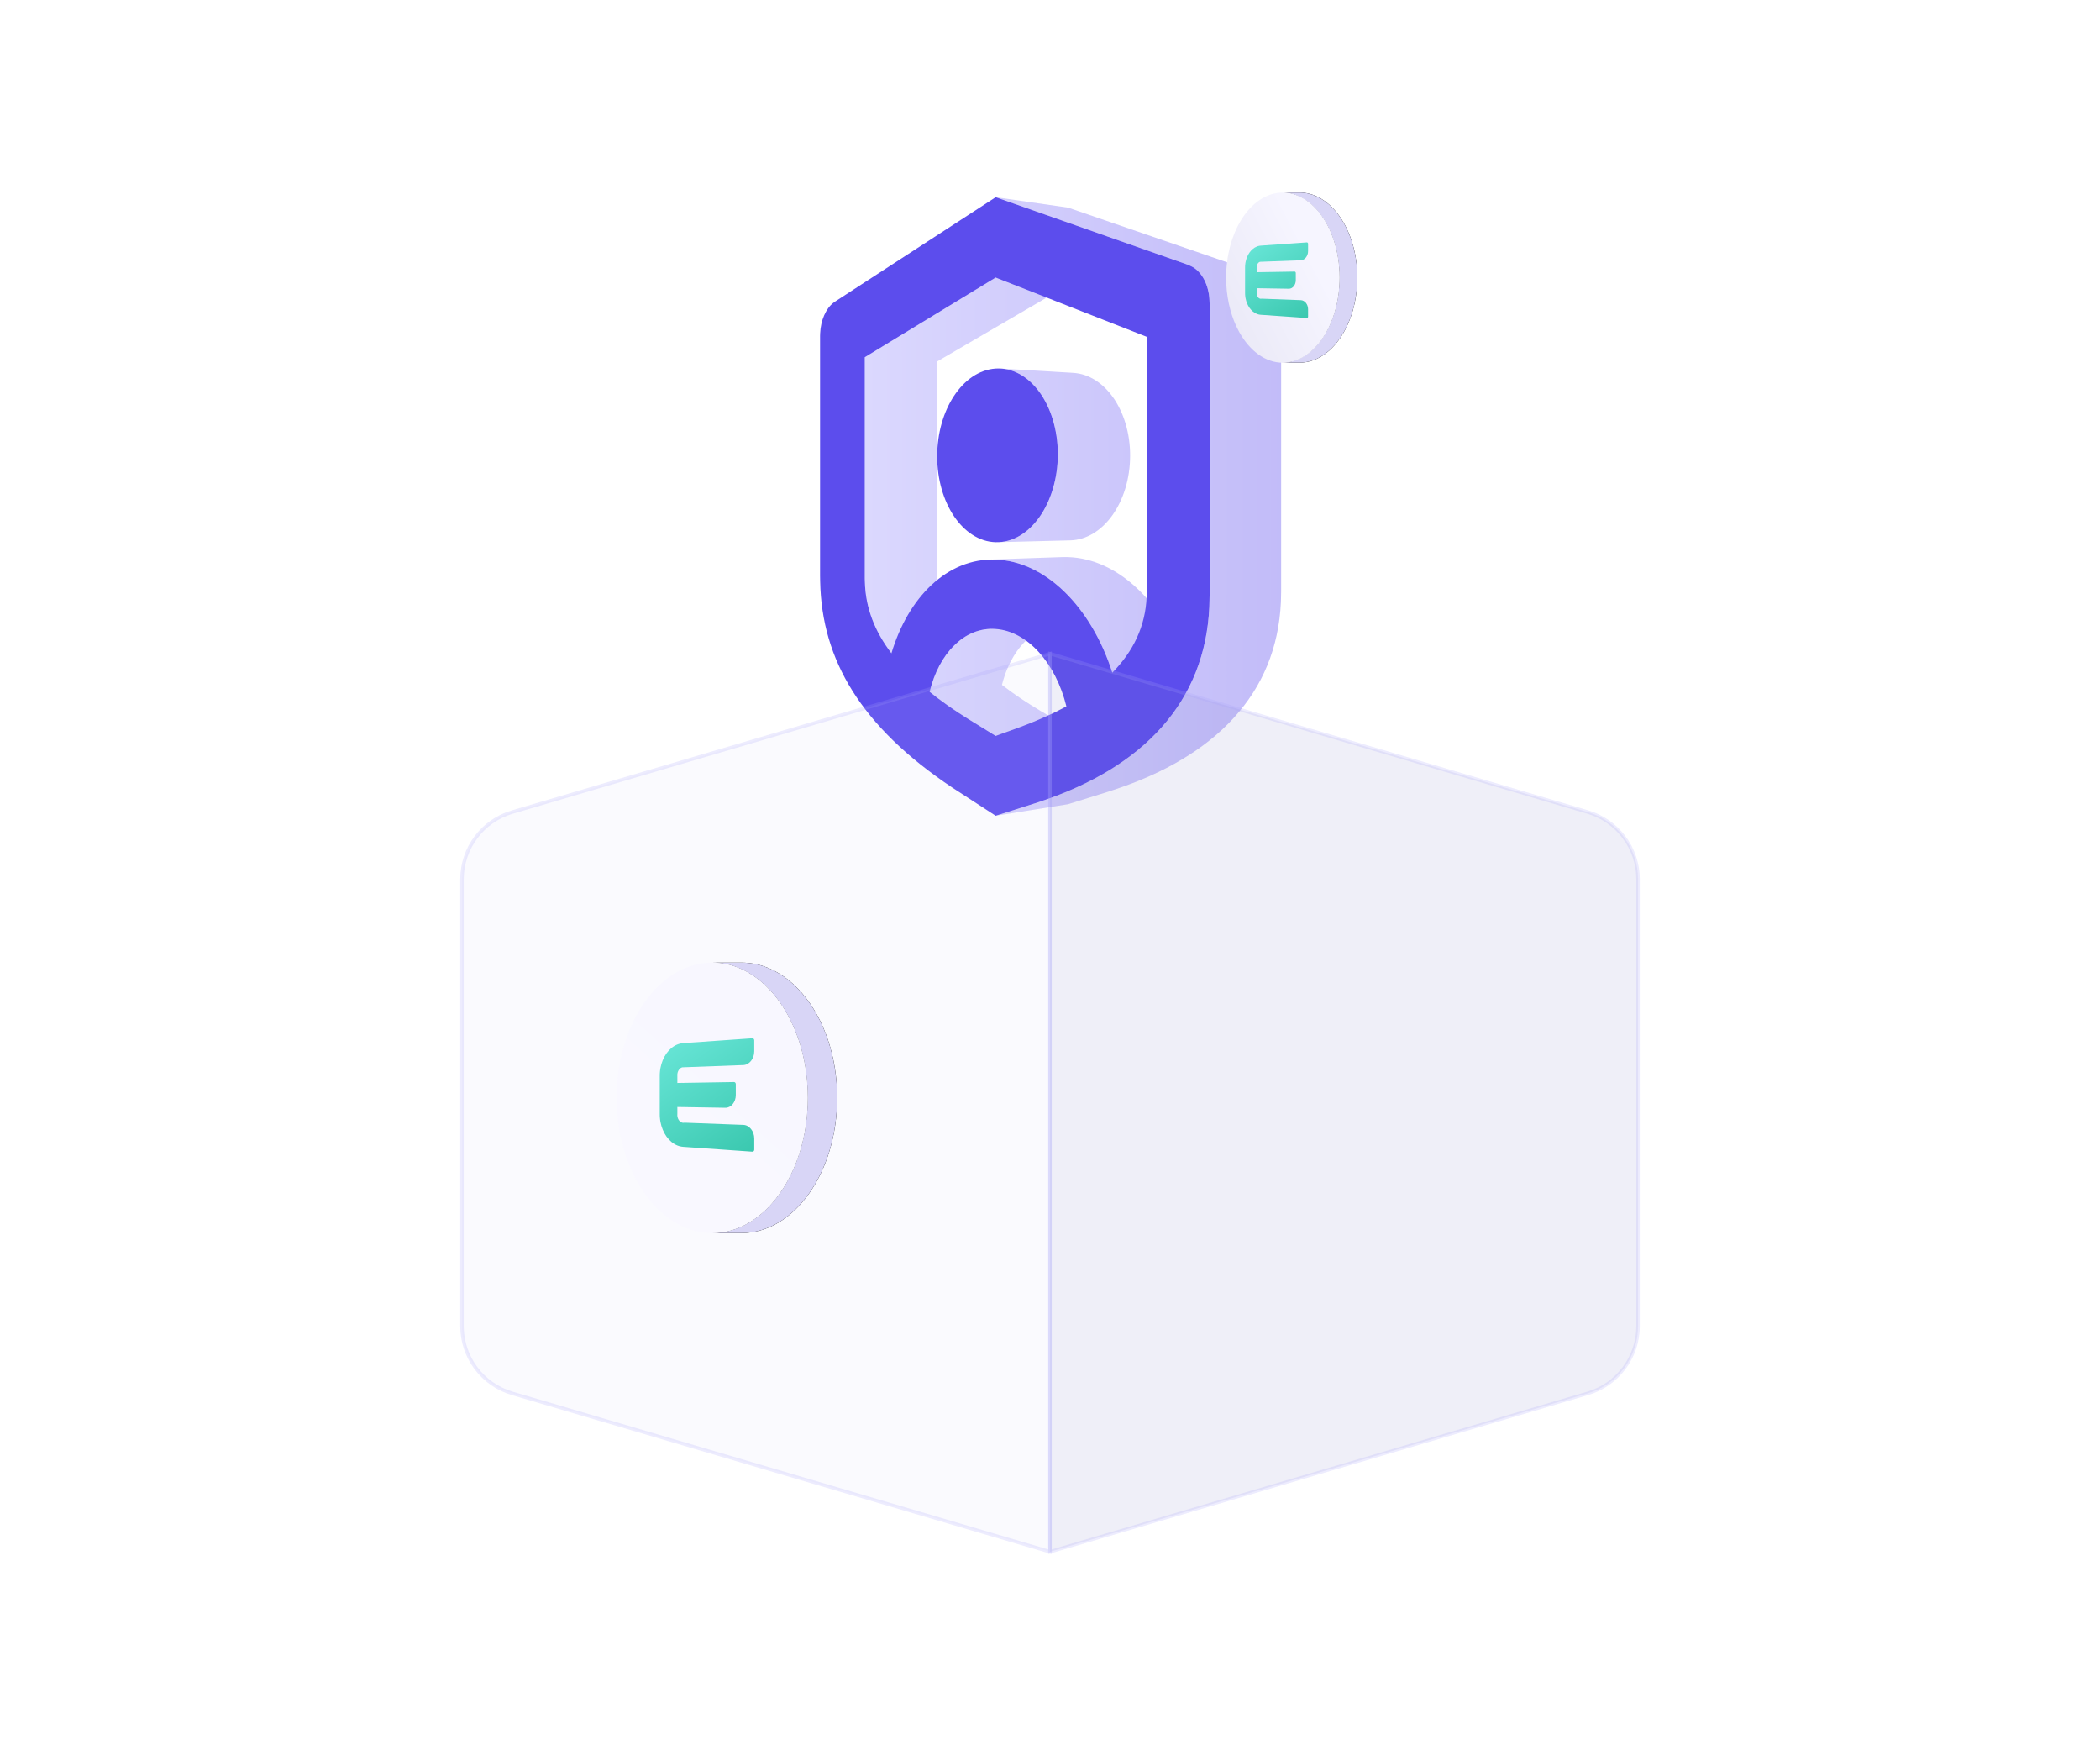<?xml version="1.0" encoding="UTF-8"?>
<svg width="120px" height="100px" viewBox="0 0 120 100" version="1.1" xmlns="http://www.w3.org/2000/svg" xmlns:xlink="http://www.w3.org/1999/xlink">
    <title>管理中心</title>
    <defs>
        <linearGradient x1="-16.214%" y1="50%" x2="100%" y2="50%" id="linearGradient-1">
            <stop stop-color="#D7D4FF" offset="0%"></stop>
            <stop stop-color="#B3ABF7" offset="100%"></stop>
        </linearGradient>
        <path d="M7.372,-0.002 C8.53,-0.002 9.604,0.51 10.489,1.382 C10.596,1.486 10.702,1.598 10.804,1.714 C10.826,1.742 10.851,1.769 10.874,1.796 C12.074,3.214 12.838,5.342 12.838,7.718 C12.838,11.983 10.388,15.448 7.372,15.448 L5.692,15.448 C8.708,15.448 11.157,11.983 11.157,7.718 C11.157,5.342 10.394,3.214 9.194,1.796 C9.171,1.769 9.146,1.742 9.124,1.714 C9.022,1.598 8.916,1.486 8.808,1.382 C7.924,0.51 6.849,-0.002 5.692,-0.002 L7.372,-0.002 Z" id="path-2"></path>
        <filter x="-63.0%" y="-29.1%" width="225.9%" height="158.3%" filterUnits="objectBoundingBox" id="filter-3">
            <feOffset dx="0" dy="0" in="SourceAlpha" result="shadowOffsetOuter1"></feOffset>
            <feGaussianBlur stdDeviation="1.5" in="shadowOffsetOuter1" result="shadowBlurOuter1"></feGaussianBlur>
            <feColorMatrix values="0 0 0 0 0.822   0 0 0 0 0.85   0 0 0 0 0.959  0 0 0 1 0" type="matrix" in="shadowBlurOuter1"></feColorMatrix>
        </filter>
        <linearGradient x1="61.747%" y1="18.247%" x2="-102.504%" y2="276.632%" id="linearGradient-4">
            <stop stop-color="#F8F7FF" offset="0%"></stop>
            <stop stop-color="#FCFCFF" offset="100%"></stop>
        </linearGradient>
        <linearGradient x1="21.833%" y1="0%" x2="91.878%" y2="119.354%" id="linearGradient-5">
            <stop stop-color="#66E4D5" offset="0%"></stop>
            <stop stop-color="#36C5AB" offset="100%"></stop>
        </linearGradient>
        <path d="M4.256,0 C4.956,0 5.605,0.322 6.14,0.871 C6.205,0.936 6.269,1.007 6.33,1.08 C6.344,1.097 6.359,1.114 6.373,1.132 C7.098,2.023 7.56,3.363 7.56,4.857 C7.56,7.541 6.079,9.72 4.256,9.72 L3.24,9.72 C5.064,9.72 6.544,7.541 6.544,4.857 C6.544,3.363 6.083,2.023 5.357,1.132 C5.344,1.114 5.329,1.097 5.315,1.08 C5.253,1.007 5.189,0.936 5.124,0.871 C4.59,0.322 3.94,0 3.24,0 L4.256,0 Z" id="path-6"></path>
        <filter x="-104.2%" y="-46.3%" width="308.3%" height="192.6%" filterUnits="objectBoundingBox" id="filter-7">
            <feOffset dx="0" dy="0" in="SourceAlpha" result="shadowOffsetOuter1"></feOffset>
            <feGaussianBlur stdDeviation="1.5" in="shadowOffsetOuter1" result="shadowBlurOuter1"></feGaussianBlur>
            <feColorMatrix values="0 0 0 0 0.822   0 0 0 0 0.85   0 0 0 0 0.959  0 0 0 1 0" type="matrix" in="shadowBlurOuter1"></feColorMatrix>
        </filter>
        <linearGradient x1="60.444%" y1="18.247%" x2="-12.51%" y2="74.984%" id="linearGradient-8">
            <stop stop-color="#F6F5FF" offset="0%"></stop>
            <stop stop-color="#E9E8F6" offset="100%"></stop>
        </linearGradient>
        <linearGradient x1="21.833%" y1="0%" x2="91.878%" y2="119.354%" id="linearGradient-9">
            <stop stop-color="#66E4D5" offset="0%"></stop>
            <stop stop-color="#36C5AB" offset="100%"></stop>
        </linearGradient>
    </defs>
    <g id="管理中心" stroke="none" stroke-width="1" fill="none" fill-rule="evenodd">
        <g id="编组备份" transform="translate(46, 11)">
            <path d="M17.612,34.139 L17.276,34.249 L15.033,34.947 L10.897,35.608 L13.142,34.897 L13.478,34.785 L17.612,34.139 Z M27.201,23.142 L27.193,23.417 L27.193,23.418 C27.133,24.696 26.877,25.892 26.424,26.999 C25.974,28.098 25.333,29.103 24.504,30.011 C23.687,30.908 22.69,31.705 21.522,32.399 C20.375,33.081 19.068,33.661 17.611,34.138 L13.478,34.785 C14.939,34.296 16.248,33.702 17.399,33 C18.573,32.284 19.574,31.461 20.398,30.532 C21.231,29.59 21.876,28.547 22.329,27.405 C22.785,26.254 23.044,25.011 23.105,23.68 L23.112,23.393 L27.201,23.142 Z M13.454,29.614 L15.032,30.546 L10.896,31.045 L9.32,30.072 L13.454,29.614 Z M3.416,9.41 L7.533,9.663 L7.533,21.895 L7.539,22.073 C7.549,22.425 7.588,22.771 7.655,23.109 C7.724,23.447 7.821,23.779 7.948,24.105 C8.075,24.431 8.231,24.753 8.417,25.069 C8.529,25.26 8.652,25.451 8.786,25.64 C8.968,25.491 9.158,25.364 9.357,25.26 C9.713,25.075 10.096,24.962 10.499,24.934 L14.634,24.654 C14.231,24.681 13.848,24.791 13.492,24.97 C13.139,25.149 12.812,25.398 12.521,25.704 C12.231,26.008 11.975,26.371 11.761,26.779 C11.591,27.105 11.446,27.46 11.333,27.84 L11.254,28.129 C11.415,28.254 11.581,28.379 11.753,28.503 C11.926,28.627 12.103,28.751 12.286,28.875 C12.47,28.999 12.658,29.122 12.853,29.245 C13.048,29.369 13.248,29.491 13.454,29.614 L9.32,30.072 C9.114,29.944 8.913,29.816 8.719,29.687 C8.524,29.559 8.336,29.43 8.152,29.301 C7.971,29.172 7.793,29.044 7.621,28.914 C7.45,28.785 7.284,28.656 7.123,28.526 C7.245,28.019 7.416,27.55 7.629,27.129 C7.832,26.727 8.074,26.369 8.346,26.063 L4.939,26.324 C4.695,26.003 4.481,25.678 4.295,25.349 C4.11,25.021 3.955,24.688 3.829,24.35 C3.703,24.013 3.606,23.67 3.538,23.319 C3.47,22.969 3.431,22.612 3.422,22.248 L3.422,22.248 L3.416,22.063 L3.416,9.41 Z M14.947,20.827 C14.976,20.827 15.004,20.828 15.032,20.829 C15.737,20.852 16.426,21.022 17.081,21.319 C17.744,21.62 18.374,22.051 18.952,22.591 C19.536,23.138 20.067,23.796 20.528,24.542 C20.992,25.294 21.384,26.134 21.685,27.04 L17.563,27.432 C17.261,26.49 16.868,25.616 16.402,24.834 C15.94,24.057 15.407,23.374 14.821,22.805 C14.242,22.243 13.611,21.795 12.947,21.481 C12.29,21.171 11.602,20.995 10.897,20.97 L10.812,20.967 C10.784,20.967 10.756,20.966 10.728,20.966 C10.699,20.966 10.671,20.967 10.644,20.967 L10.56,20.969 L10.56,20.969 C11.939,20.922 13.316,20.876 14.695,20.829 C14.723,20.828 14.751,20.827 14.778,20.827 L14.863,20.826 C14.891,20.826 14.919,20.826 14.947,20.827 Z M23.112,6.14 L27.201,6.567 L27.208,6.756 L27.208,22.781 L27.201,23.142 L23.112,23.393 L23.12,23.017 L23.12,6.338 L23.112,6.14 Z M11.192,10.055 L15.328,10.302 C15.773,10.33 16.197,10.474 16.584,10.716 C16.973,10.961 17.323,11.303 17.618,11.724 C17.914,12.148 18.154,12.649 18.32,13.207 C18.486,13.765 18.578,14.379 18.578,15.025 C18.578,15.691 18.481,16.327 18.304,16.906 C18.128,17.484 17.874,18.004 17.562,18.442 C17.25,18.877 16.881,19.23 16.473,19.476 C16.067,19.721 15.623,19.861 15.159,19.873 L11.024,19.978 C11.488,19.966 11.932,19.822 12.338,19.569 C12.747,19.313 13.116,18.948 13.428,18.496 C13.741,18.043 13.996,17.503 14.172,16.903 C14.349,16.301 14.446,15.641 14.446,14.95 C14.446,14.28 14.355,13.643 14.188,13.063 C14.022,12.485 13.781,11.964 13.484,11.526 C13.189,11.089 12.838,10.734 12.449,10.482 C12.063,10.231 11.638,10.082 11.192,10.055 Z M10.896,4.858 L15.033,5.29 L7.534,9.663 L3.417,9.41 L10.896,4.858 Z M10.896,0.267 L15.033,0.862 L25.988,4.629 L26.144,4.699 L26.251,4.753 L26.255,4.754 C26.388,4.83 26.51,4.928 26.62,5.048 C26.731,5.169 26.829,5.309 26.912,5.466 C26.995,5.624 27.063,5.796 27.111,5.981 C27.161,6.167 27.191,6.363 27.201,6.567 L23.112,6.14 C23.103,5.928 23.072,5.724 23.023,5.532 C22.973,5.339 22.905,5.16 22.821,4.997 C22.738,4.834 22.639,4.687 22.527,4.563 C22.417,4.439 22.294,4.337 22.161,4.259 L22.159,4.259 L22.047,4.201 L21.89,4.13 L10.896,0.267 Z" id="形状结合" fill="url(#linearGradient-1)" opacity="0.8"></path>
            <path d="M10.896,0.267 L21.89,4.129 L22.047,4.201 L22.159,4.258 C22.293,4.335 22.416,4.438 22.527,4.563 C22.639,4.687 22.738,4.834 22.821,4.997 C22.905,5.16 22.973,5.339 23.022,5.532 C23.072,5.724 23.102,5.928 23.112,6.14 L23.12,6.338 L23.12,23.017 L23.112,23.393 L23.104,23.68 C23.044,25.011 22.785,26.254 22.329,27.405 C21.876,28.547 21.231,29.59 20.397,30.532 C19.574,31.46 18.573,32.284 17.399,33 C16.248,33.702 14.938,34.296 13.477,34.785 L13.142,34.897 L10.896,35.608 L8.435,34.011 C7.108,33.126 5.975,32.221 5.022,31.293 C4.086,30.381 3.318,29.441 2.709,28.468 C2.106,27.506 1.656,26.507 1.351,25.467 C1.049,24.432 0.888,23.35 0.866,22.216 L0.861,21.907 L0.861,8.197 L0.866,8.042 C0.874,7.858 0.898,7.677 0.936,7.505 C0.975,7.334 1.028,7.169 1.094,7.018 C1.16,6.866 1.238,6.727 1.328,6.605 C1.418,6.483 1.517,6.378 1.628,6.295 L1.737,6.218 L10.896,0.267 Z M9.619,25.139 C9.224,25.299 8.857,25.548 8.53,25.87 C8.205,26.189 7.919,26.58 7.681,27.028 C7.444,27.474 7.255,27.978 7.123,28.526 C7.284,28.656 7.45,28.785 7.621,28.914 C7.793,29.043 7.971,29.172 8.152,29.301 C8.336,29.43 8.524,29.559 8.719,29.687 C8.913,29.816 9.114,29.944 9.32,30.072 L10.896,31.044 L12.163,30.588 L12.507,30.458 L12.865,30.319 C12.983,30.271 13.1,30.223 13.215,30.174 C13.33,30.126 13.443,30.078 13.555,30.029 C13.667,29.98 13.777,29.93 13.886,29.88 C13.995,29.831 14.102,29.781 14.209,29.731 L14.704,29.48 L14.936,29.357 C14.785,28.741 14.57,28.162 14.303,27.638 C14.037,27.117 13.72,26.652 13.364,26.26 C13.011,25.871 12.62,25.555 12.203,25.329 C11.789,25.104 11.35,24.967 10.896,24.935 C10.447,24.904 10.018,24.977 9.619,25.139 Z M10.896,4.858 L3.416,9.41 L3.416,22.063 L3.422,22.248 C3.431,22.612 3.47,22.969 3.538,23.319 C3.605,23.669 3.703,24.013 3.829,24.35 C3.955,24.688 4.11,25.021 4.295,25.349 C4.48,25.678 4.695,26.002 4.939,26.324 C5.18,25.522 5.498,24.786 5.88,24.132 C6.266,23.474 6.718,22.898 7.225,22.425 C7.735,21.947 8.304,21.573 8.915,21.323 C9.534,21.071 10.199,20.945 10.896,20.97 C11.601,20.995 12.29,21.171 12.947,21.481 C13.611,21.794 14.242,22.243 14.821,22.805 C15.407,23.374 15.94,24.057 16.402,24.834 C16.868,25.616 17.261,26.49 17.562,27.432 C17.862,27.126 18.13,26.808 18.364,26.477 C18.6,26.144 18.8,25.797 18.966,25.438 C19.131,25.078 19.262,24.705 19.354,24.317 C19.448,23.929 19.504,23.528 19.521,23.113 L19.521,22.901 L19.529,8.243 L10.896,4.858 Z M12.254,10.366 C12.677,10.595 13.061,10.943 13.385,11.384 C13.711,11.828 13.976,12.365 14.159,12.968 C14.344,13.573 14.447,14.243 14.447,14.95 C14.447,15.657 14.344,16.332 14.159,16.944 C13.976,17.554 13.711,18.101 13.385,18.558 C13.061,19.011 12.677,19.374 12.254,19.62 C11.833,19.863 11.375,19.991 10.897,19.978 C10.423,19.967 9.976,19.816 9.572,19.557 C9.17,19.301 8.812,18.936 8.512,18.492 C8.214,18.049 7.974,17.525 7.809,16.947 C7.644,16.37 7.553,15.737 7.553,15.072 C7.553,14.407 7.644,13.771 7.809,13.189 C7.974,12.606 8.214,12.075 8.512,11.623 C8.812,11.169 9.17,10.793 9.572,10.522 C9.976,10.251 10.423,10.086 10.897,10.056 C11.375,10.026 11.833,10.137 12.254,10.366 Z" id="形状结合" fill="#5C4DED"></path>
        </g>
        <g id="编组" transform="translate(26, 37)" stroke="#A8A0FB" stroke-linecap="square" stroke-opacity="0.2" stroke-width="0.2">
            <path d="M3.269,9.397 L33.999,0.345 L33.999,0.345 L33.999,51.658 L3.269,42.607 C1.567,42.105 0.399,40.543 0.399,38.769 L0.399,13.234 C0.399,11.46 1.567,9.898 3.269,9.397 Z" id="Fill-1" fill-opacity="0.1" fill="#CACAF1"></path>
            <path d="M33.998,0.345 L64.733,9.396 C66.434,9.898 67.603,11.46 67.603,13.234 L67.603,38.768 C67.603,40.542 66.434,42.104 64.733,42.605 L33.998,51.658 L33.998,51.658 L33.998,0.345 Z" id="Fill-3" fill-opacity="0.12" fill="#7575BF"></path>
        </g>
        <g id="编组备份-8" transform="translate(35, 55)">
            <g id="Clip-88">
                <use fill="black" fill-opacity="1" filter="url(#filter-3)" xlink:href="#path-2"></use>
                <use fill="#D8D5F6" fill-rule="evenodd" xlink:href="#path-2"></use>
            </g>
            <path d="M1.21,12.126 C0.594,10.874 0.233,9.356 0.233,7.718 C0.233,5.722 0.771,3.902 1.653,2.531 C1.771,2.348 1.894,2.172 2.024,2.006 C2.993,0.76 4.281,-0.002 5.691,-0.002 C6.849,-0.002 7.923,0.51 8.808,1.381 C8.915,1.487 9.021,1.598 9.123,1.714 C9.147,1.742 9.171,1.768 9.194,1.797 C10.393,3.213 11.157,5.342 11.157,7.718 C11.157,11.984 8.709,15.448 5.691,15.448 C4.011,15.448 2.506,14.368 1.503,12.672 C1.484,12.638 1.465,12.604 1.446,12.571 C1.364,12.427 1.285,12.278 1.21,12.126" id="Fill-1" fill="url(#linearGradient-4)"></path>
            <path d="M3.839,6.068 C3.822,6.086 3.805,6.106 3.79,6.129 C3.776,6.15 3.763,6.174 3.751,6.2 C3.74,6.225 3.73,6.252 3.722,6.28 C3.715,6.308 3.709,6.337 3.706,6.367 L3.704,6.433 L3.706,6.496 L3.706,6.874 L3.99,6.869 L4.04,6.872 L4.085,6.868 L6.946,6.821 C6.96,6.821 6.973,6.824 6.985,6.83 C6.997,6.837 7.008,6.845 7.017,6.856 C7.026,6.867 7.033,6.88 7.038,6.895 C7.043,6.91 7.046,6.926 7.046,6.943 L7.046,7.558 C7.046,7.66 7.029,7.758 6.999,7.846 C6.968,7.934 6.924,8.014 6.87,8.08 C6.816,8.147 6.752,8.2 6.681,8.236 C6.61,8.272 6.533,8.292 6.452,8.291 L3.706,8.246 L3.706,8.627 L3.704,8.693 L3.704,8.723 L3.706,8.756 C3.708,8.774 3.711,8.792 3.715,8.809 C3.718,8.827 3.723,8.844 3.728,8.861 C3.733,8.878 3.739,8.894 3.745,8.91 C3.752,8.926 3.759,8.941 3.767,8.956 C3.772,8.965 3.777,8.974 3.782,8.982 C3.788,8.991 3.793,8.999 3.8,9.007 C3.805,9.015 3.811,9.023 3.817,9.03 C3.824,9.037 3.83,9.044 3.837,9.052 C3.847,9.062 3.857,9.071 3.867,9.08 C3.877,9.088 3.887,9.097 3.899,9.103 C3.91,9.111 3.921,9.117 3.932,9.123 C3.944,9.128 3.957,9.133 3.969,9.138 C3.975,9.14 3.98,9.141 3.986,9.142 C3.992,9.144 3.998,9.145 4.004,9.146 C4.009,9.147 4.015,9.148 4.021,9.148 C4.028,9.149 4.034,9.149 4.04,9.149 C4.046,9.15 4.053,9.15 4.058,9.15 C4.064,9.149 4.071,9.149 4.077,9.149 C4.083,9.148 4.088,9.147 4.095,9.146 C4.101,9.146 4.107,9.144 4.114,9.143 L7.478,9.269 C7.563,9.272 7.644,9.296 7.718,9.337 C7.792,9.377 7.859,9.435 7.916,9.506 C7.972,9.576 8.019,9.66 8.051,9.751 C8.082,9.843 8.1,9.943 8.1,10.048 L8.1,10.681 C8.1,10.699 8.097,10.715 8.092,10.73 C8.086,10.744 8.078,10.757 8.068,10.768 C8.059,10.779 8.048,10.787 8.035,10.793 C8.023,10.798 8.009,10.801 7.996,10.8 L4.04,10.523 C4.011,10.521 3.983,10.517 3.954,10.513 C3.926,10.509 3.897,10.504 3.87,10.497 C3.842,10.491 3.814,10.483 3.787,10.475 C3.759,10.466 3.732,10.456 3.706,10.445 C3.585,10.397 3.471,10.327 3.366,10.24 C3.262,10.153 3.167,10.05 3.084,9.932 C3.001,9.815 2.929,9.684 2.871,9.543 C2.813,9.402 2.768,9.251 2.738,9.092 C2.732,9.057 2.727,9.022 2.722,8.986 C2.717,8.951 2.713,8.915 2.71,8.879 C2.706,8.843 2.704,8.806 2.702,8.769 C2.701,8.733 2.7,8.696 2.7,8.66 L2.7,6.46 C2.7,6.423 2.701,6.386 2.702,6.349 C2.704,6.313 2.706,6.276 2.71,6.24 C2.713,6.205 2.717,6.169 2.722,6.133 C2.727,6.098 2.732,6.063 2.738,6.028 C2.768,5.869 2.813,5.717 2.871,5.575 C2.929,5.434 3.001,5.303 3.084,5.186 C3.167,5.068 3.262,4.965 3.366,4.879 C3.471,4.792 3.585,4.722 3.706,4.675 C3.732,4.664 3.759,4.654 3.787,4.646 C3.814,4.637 3.842,4.629 3.87,4.623 C3.897,4.616 3.926,4.611 3.954,4.607 C3.983,4.603 4.011,4.599 4.04,4.597 L7.996,4.32 C8.009,4.319 8.023,4.322 8.035,4.327 C8.048,4.333 8.059,4.341 8.068,4.352 C8.078,4.362 8.086,4.376 8.092,4.391 C8.097,4.405 8.1,4.421 8.1,4.439 L8.1,5.069 C8.1,5.173 8.082,5.274 8.051,5.366 C8.019,5.458 7.972,5.542 7.916,5.613 C7.859,5.684 7.792,5.742 7.718,5.783 C7.644,5.824 7.563,5.848 7.478,5.851 L3.99,5.981 C3.975,5.984 3.961,5.989 3.948,5.994 C3.935,5.999 3.922,6.005 3.909,6.013 C3.897,6.02 3.884,6.029 3.873,6.038 C3.861,6.047 3.85,6.058 3.839,6.068" id="Fill-1" fill="url(#linearGradient-5)"></path>
        </g>
        <g id="编组备份-10" transform="translate(70, 11)">
            <g id="Clip-88">
                <use fill="black" fill-opacity="1" filter="url(#filter-7)" xlink:href="#path-6"></use>
                <use fill="#D8D5F6" fill-rule="evenodd" xlink:href="#path-6"></use>
            </g>
            <path d="M0.064,4.86 C0.064,3.604 0.383,2.459 0.906,1.597 C0.976,1.482 1.049,1.371 1.126,1.266 C1.701,0.482 2.465,0.003 3.301,0.003 C3.988,0.003 4.625,0.325 5.15,0.873 C5.214,0.94 5.277,1.01 5.337,1.083 C5.351,1.101 5.365,1.117 5.38,1.135 C6.091,2.026 6.544,3.365 6.544,4.86 C6.544,7.544 5.091,9.723 3.301,9.723 C2.305,9.723 1.412,9.044 0.817,7.977 C0.806,7.956 0.795,7.934 0.783,7.913 C0.735,7.823 0.687,7.729 0.643,7.634 C0.278,6.846 0.064,5.891 0.064,4.86 Z" id="Fill-1" fill="url(#linearGradient-8)"></path>
            <path d="M1.874,4.055 C1.865,4.069 1.856,4.086 1.848,4.102 C1.841,4.119 1.834,4.137 1.829,4.156 C1.824,4.174 1.82,4.194 1.818,4.214 L1.816,4.258 L1.818,4.3 L1.818,4.552 L2.007,4.549 L2.041,4.55 L2.071,4.548 L3.978,4.517 C3.987,4.517 3.996,4.519 4.004,4.523 C4.012,4.527 4.019,4.533 4.025,4.54 C4.031,4.547 4.036,4.556 4.039,4.566 C4.043,4.576 4.045,4.586 4.045,4.598 L4.045,5.008 C4.045,5.076 4.033,5.141 4.013,5.2 C3.993,5.259 3.963,5.312 3.927,5.356 C3.891,5.4 3.848,5.436 3.801,5.46 C3.754,5.484 3.703,5.497 3.649,5.496 L1.818,5.466 L1.818,5.72 L1.816,5.764 L1.816,5.785 L1.818,5.806 C1.819,5.818 1.821,5.83 1.824,5.842 C1.826,5.854 1.829,5.865 1.832,5.877 C1.836,5.888 1.84,5.899 1.844,5.909 C1.848,5.92 1.853,5.93 1.859,5.94 C1.862,5.946 1.865,5.952 1.869,5.958 C1.873,5.963 1.876,5.969 1.88,5.974 C1.884,5.979 1.888,5.984 1.892,5.989 C1.896,5.994 1.901,5.999 1.905,6.004 C1.912,6.01 1.918,6.017 1.925,6.023 C1.932,6.028 1.939,6.034 1.946,6.038 C1.954,6.043 1.961,6.047 1.969,6.051 C1.977,6.055 1.985,6.058 1.993,6.061 C1.997,6.062 2.001,6.063 2.005,6.064 C2.009,6.065 2.013,6.066 2.016,6.067 C2.02,6.067 2.024,6.068 2.028,6.068 C2.032,6.068 2.036,6.069 2.041,6.069 C2.045,6.069 2.049,6.069 2.053,6.069 C2.057,6.069 2.061,6.069 2.065,6.068 C2.069,6.068 2.073,6.067 2.077,6.067 C2.081,6.066 2.085,6.065 2.09,6.064 L4.333,6.149 C4.389,6.151 4.443,6.166 4.493,6.194 C4.542,6.221 4.587,6.259 4.625,6.306 C4.662,6.353 4.693,6.409 4.714,6.47 C4.735,6.531 4.747,6.598 4.747,6.668 L4.747,7.09 C4.747,7.102 4.746,7.112 4.742,7.122 C4.738,7.132 4.733,7.141 4.726,7.148 C4.72,7.155 4.713,7.161 4.704,7.164 C4.696,7.168 4.687,7.17 4.678,7.169 L2.041,6.985 C2.022,6.983 2.002,6.981 1.984,6.978 C1.965,6.975 1.946,6.972 1.927,6.967 C1.909,6.963 1.89,6.958 1.872,6.952 C1.854,6.947 1.836,6.94 1.818,6.933 C1.737,6.9 1.661,6.854 1.592,6.796 C1.522,6.738 1.459,6.669 1.403,6.591 C1.348,6.512 1.3,6.425 1.261,6.331 C1.222,6.237 1.193,6.136 1.173,6.03 C1.169,6.007 1.165,5.984 1.162,5.96 C1.159,5.936 1.156,5.912 1.154,5.888 C1.151,5.864 1.15,5.84 1.149,5.815 C1.148,5.791 1.147,5.767 1.147,5.742 L1.147,4.276 C1.147,4.251 1.148,4.227 1.149,4.202 C1.15,4.178 1.151,4.153 1.154,4.129 C1.156,4.106 1.159,4.082 1.162,4.058 C1.165,4.034 1.169,4.011 1.173,3.988 C1.193,3.882 1.222,3.78 1.261,3.686 C1.3,3.592 1.348,3.504 1.403,3.426 C1.459,3.348 1.522,3.279 1.592,3.222 C1.661,3.164 1.737,3.118 1.818,3.086 C1.836,3.079 1.854,3.072 1.872,3.066 C1.89,3.06 1.909,3.055 1.927,3.051 C1.946,3.047 1.965,3.043 1.984,3.041 C2.002,3.038 2.022,3.036 2.041,3.034 L4.678,2.849 C4.687,2.849 4.696,2.85 4.704,2.854 C4.713,2.858 4.72,2.863 4.726,2.871 C4.733,2.877 4.738,2.886 4.742,2.896 C4.746,2.906 4.747,2.917 4.747,2.928 L4.747,3.348 C4.747,3.418 4.735,3.485 4.714,3.546 C4.693,3.608 4.662,3.664 4.625,3.711 C4.587,3.758 4.542,3.797 4.493,3.825 C4.443,3.852 4.389,3.868 4.333,3.87 L2.007,3.957 C1.997,3.959 1.988,3.962 1.979,3.965 C1.971,3.969 1.962,3.973 1.954,3.978 C1.945,3.983 1.937,3.988 1.929,3.995 C1.922,4.001 1.914,4.008 1.907,4.015 C1.895,4.027 1.884,4.04 1.874,4.055 Z" id="Fill-1" fill="url(#linearGradient-9)"></path>
        </g>
    </g>
</svg>